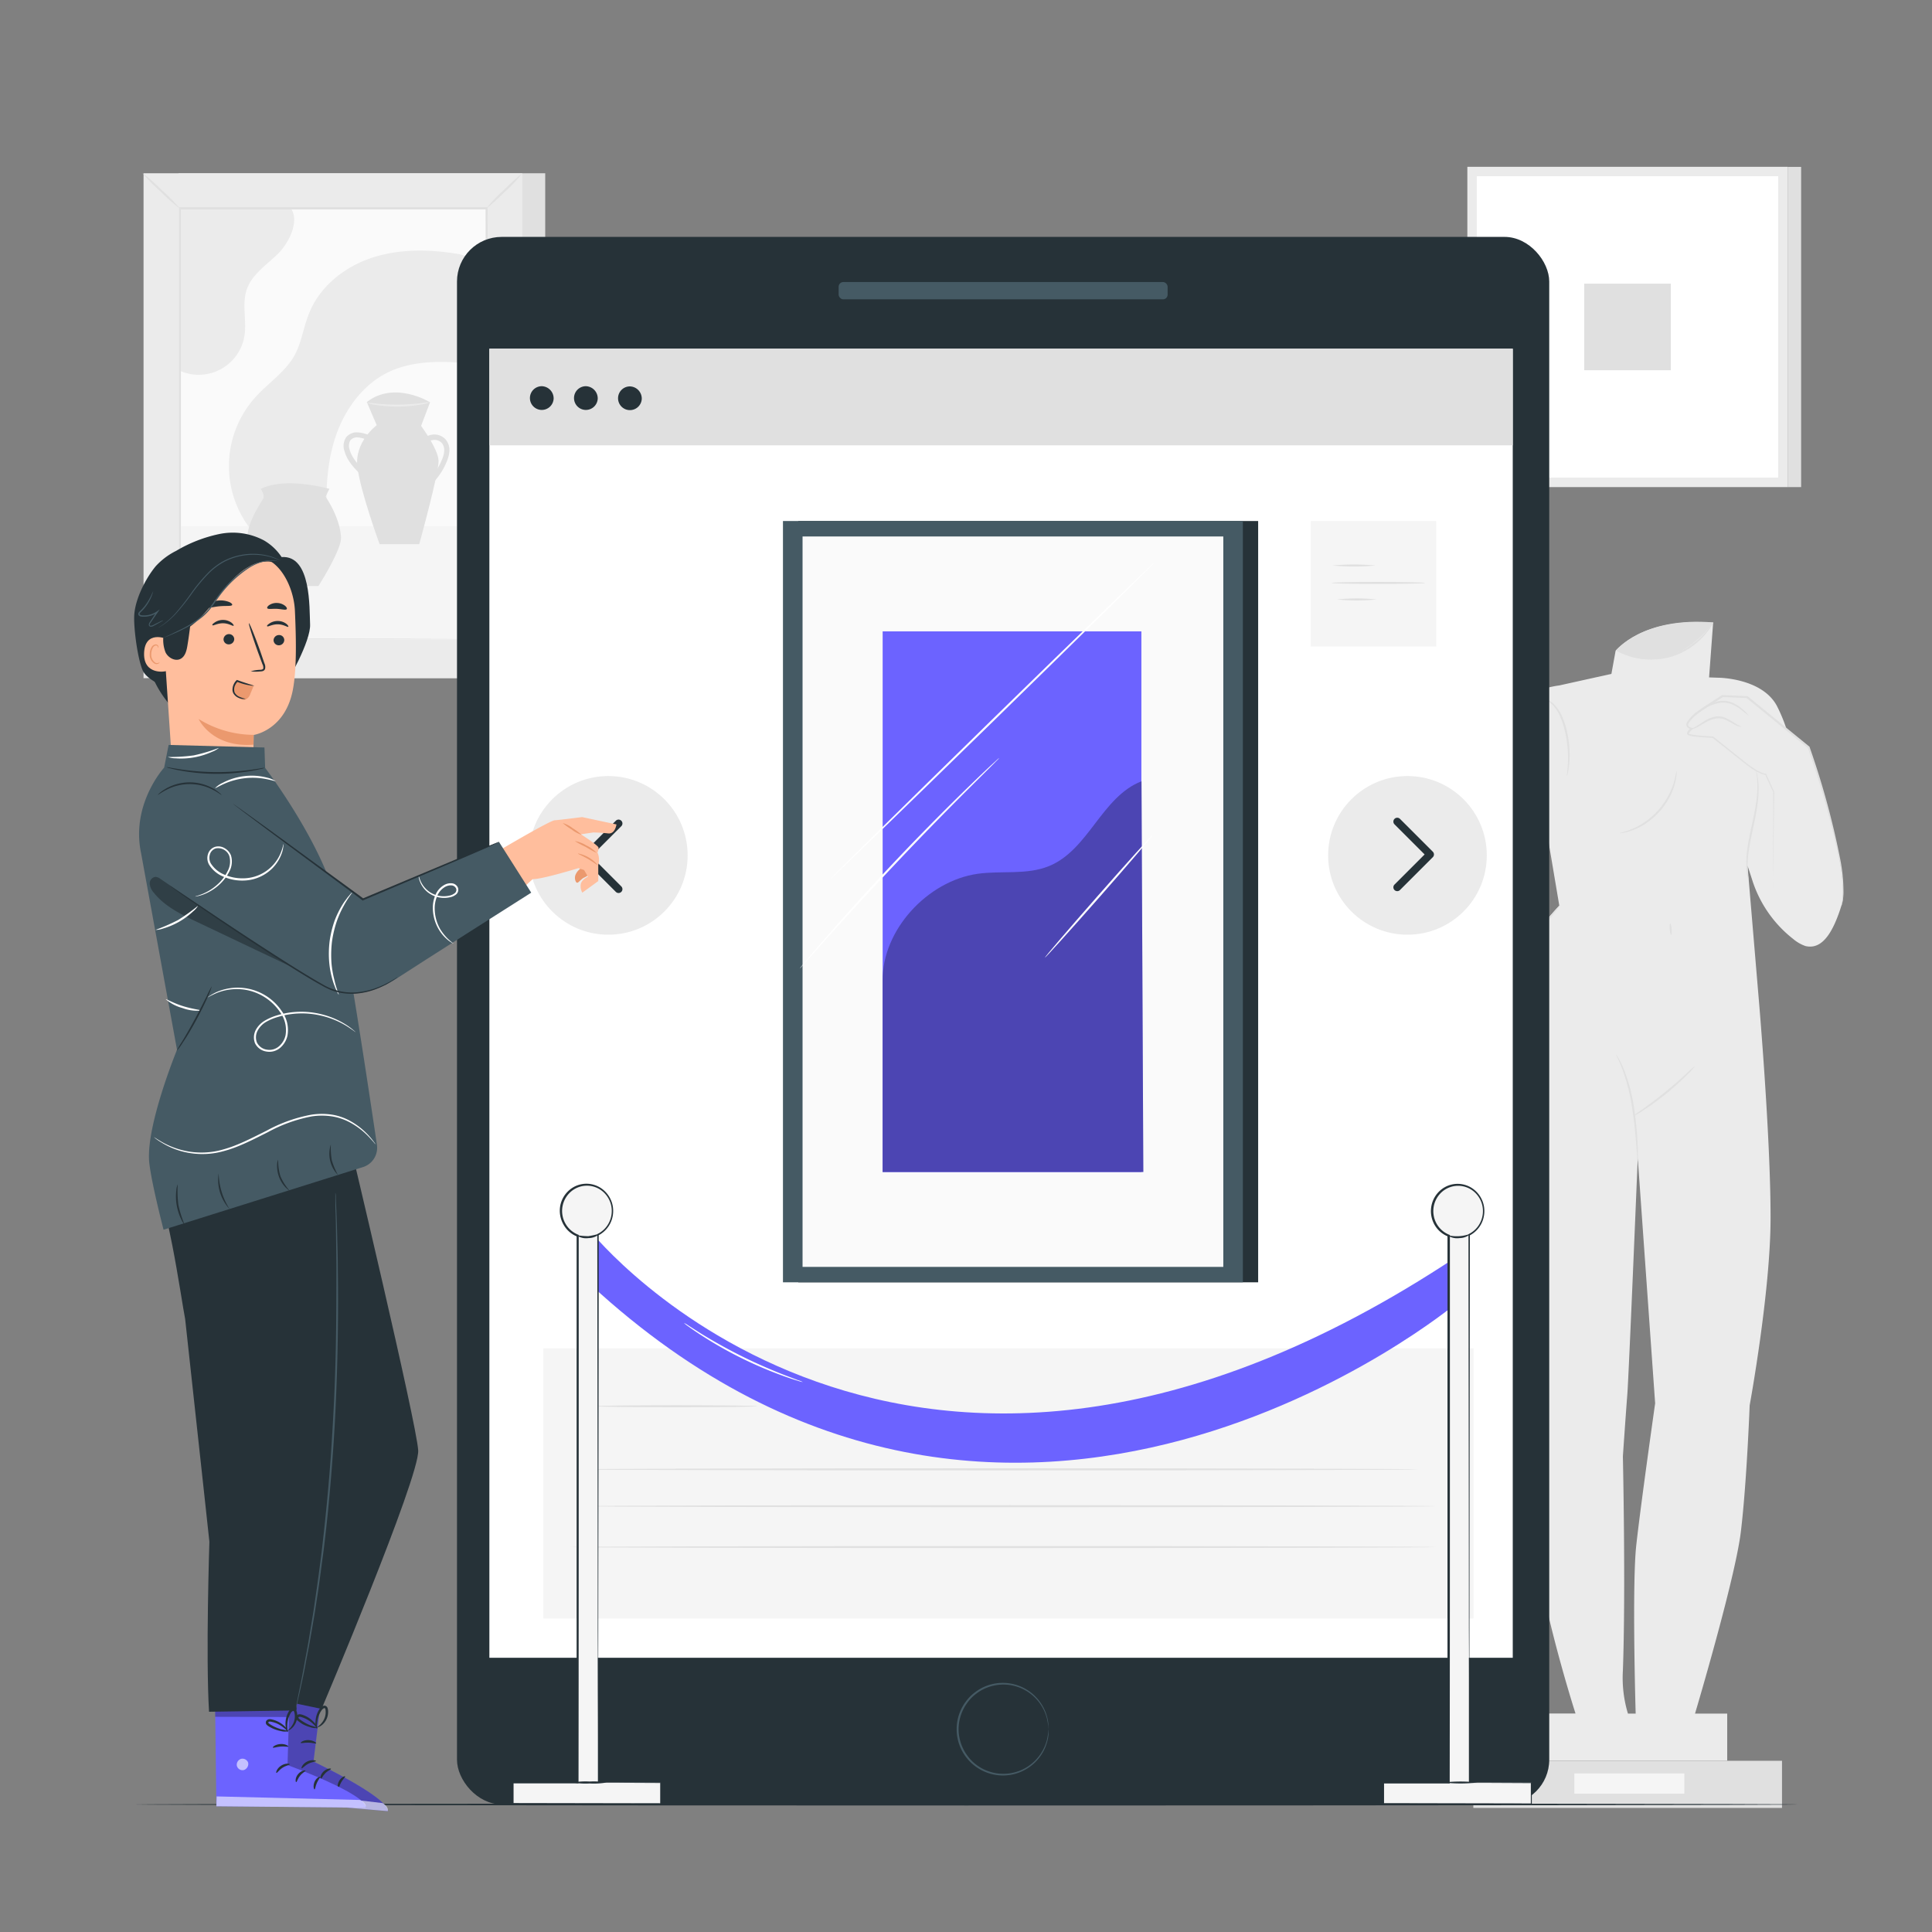 <svg xmlns="http://www.w3.org/2000/svg" viewBox="0 0 500 500"><rect x="0" y="0" width="500" height="500" fill="#808080" stroke="none"/><g id="freepik--background-complete--inject-66"><rect x="46.19" y="44.84" width="94.91" height="130.66" style="fill:#e0e0e0"></rect><rect x="37.15" y="44.84" width="98.02" height="130.66" style="fill:#ebebeb"></rect><rect x="46.5" y="53.98" width="79.34" height="111.44" style="fill:#fafafa"></rect><path d="M46.5,165.42h79.34V136.19H46.5Z" style="fill:#f5f5f5"></path><path d="M94.93,104.05l2.57,6s-5.86,4.28-5,10.87,5.74,19.91,5.74,19.91h10.26s5.13-18.57,5-21.62-4.52-9-4.52-9l2.32-6.1S102.14,98.43,94.93,104.05Z" style="fill:#e0e0e0"></path><path d="M94.4,123.71c-2-1.79-4.45-4-5.26-7a4,4,0,0,1,.45-3.55,3.57,3.57,0,0,1,3-1.26,9,9,0,0,1,2.86.7L95,113.82a8.05,8.05,0,0,0-2.43-.62,2.29,2.29,0,0,0-1.89.74,2.86,2.86,0,0,0-.21,2.38c.71,2.64,3,4.72,4.86,6.39Z" style="fill:#e0e0e0"></path><path d="M112.44,124.54l-1-.89a16,16,0,0,0,2.93-4.67,6.47,6.47,0,0,0,.59-2.32,2.89,2.89,0,0,0-.61-2,2.59,2.59,0,0,0-2.19-.8,3.84,3.84,0,0,0-2.27,1.16l-1-1a5.23,5.23,0,0,1,3.09-1.55,3.92,3.92,0,0,1,3.33,1.25,4.22,4.22,0,0,1,1,2.94,8.21,8.21,0,0,1-.69,2.78A17.39,17.39,0,0,1,112.44,124.54Z" style="fill:#e0e0e0"></path><path d="M111.3,104.1a9.33,9.33,0,0,1-2.36.59,35.07,35.07,0,0,1-5.84.53,36.93,36.93,0,0,1-5.85-.43,8.7,8.7,0,0,1-2.36-.56,16.82,16.82,0,0,1,2.41.21,53.55,53.55,0,0,0,5.8.28,55.55,55.55,0,0,0,5.79-.37A15.81,15.81,0,0,1,111.3,104.1Z" style="fill:#ebebeb"></path><path d="M125.84,69.05c-1-1.35-5.72-3.07-7.38-3.34-7.38-1.22-15.1-1.34-22.2,1S82.72,74.15,80,81.09C78.51,84.68,78.07,88.64,76.2,92c-2.38,4.29-6.72,7.06-10,10.68a26.6,26.6,0,0,0-1.39,34.21l19.92.25c-.49-7.84-.47-15.85,1.86-23.34S93.84,99.34,101,96.09c7.51-3.4,17-2.58,25.19-1.41Z" style="fill:#ebebeb"></path><path d="M75.34,54c2.21,3.4-.63,9-3.52,11.8S65.24,71,63.89,74.85s0,8.08-.63,12.09a12,12,0,0,1-16.76,9V54Z" style="fill:#ebebeb"></path><path d="M67.48,126.52s1.08,1.52.65,2.49-5.63,7.9-3.68,12.66a54.46,54.46,0,0,0,5.84,10H82.41s6-9.41,5.84-12.55c-.21-5.2-4-10.6-4-10.6l1-2S74,123.28,67.48,126.52Z" style="fill:#e0e0e0"></path><path d="M125.84,165.42s0-.19,0-.54,0-.89,0-1.57c0-1.4,0-3.44,0-6.09,0-5.32,0-13.08-.06-22.89,0-19.62-.07-47.45-.11-80.35l.22.22-79.33,0h0l.25-.25c0,41.74,0,80.34,0,111.44l-.2-.2,57.68.1,16,.05,4.21,0c1,0,1.45,0,1.45,0l-1.41,0-4.17,0-16,.06-57.81.1h-.2v-.2c0-31.1,0-69.7,0-111.44v-.25h.26l79.33,0h.23V54c0,33-.08,60.84-.11,80.49,0,9.8,0,17.54-.06,22.85,0,2.63,0,4.66,0,6,0,.67,0,1.19,0,1.54S125.84,165.42,125.84,165.42Z" style="fill:#e0e0e0"></path><path d="M135.16,44.84a33.45,33.45,0,0,1-4.48,4.75A58.23,58.23,0,0,1,125.84,54a34.66,34.66,0,0,1,4.49-4.75A61.16,61.16,0,0,1,135.16,44.84Z" style="fill:#e0e0e0"></path><path d="M36.89,44.81a45.78,45.78,0,0,1,5,4.41A44.42,44.42,0,0,1,46.58,54a45.88,45.88,0,0,1-5-4.42A43.05,43.05,0,0,1,36.89,44.81Z" style="fill:#e0e0e0"></path><path d="M37.15,175.5a44.27,44.27,0,0,1,4.45-4.94,43.78,43.78,0,0,1,4.81-4.6A44.46,44.46,0,0,1,42,170.9,43.78,43.78,0,0,1,37.15,175.5Z" style="fill:#e0e0e0"></path><path d="M134.85,175.67c-.13.08-1.75-2.57-4.26-5.42s-4.91-4.82-4.81-4.94a7,7,0,0,1,1.67,1.17,32.22,32.22,0,0,1,6.46,7.38A6.88,6.88,0,0,1,134.85,175.67Z" style="fill:#e0e0e0"></path><rect x="379.75" y="43.17" width="82.89" height="82.89" style="fill:#ebebeb"></rect><rect x="382.19" y="45.6" width="78.01" height="78.01" style="fill:#fff"></rect><rect x="410" y="73.41" width="22.4" height="22.4" style="fill:#e0e0e0"></rect><rect x="462.64" y="43.19" width="3.49" height="82.87" style="fill:#e0e0e0"></rect><path d="M383.13,272.84c-2.29,18.35,3.58,46.32,8.93,62.58s4.21,34.23,4.21,53.35,11.47,54.68,11.47,54.68v0H393.19v12.21H447V443.48h-8.33c2.23-7.53,10.54-36.15,11.86-47.06,1.53-12.62,2.28-32.71,2.28-32.71s5.45-29.65,5.41-48.69c0-21.35-3.1-57-3.1-57l-2.86-34,1.21,3.71A31.36,31.36,0,0,0,464.07,243a9.93,9.93,0,0,0,3.2,1.84c3.4.78,6.53-1.57,9.28-10.45s-8.49-41-8.49-41l-5.69-4.63a40.8,40.8,0,0,0-2.52-6.09c-3.85-7.18-15-7.27-15-7.27h0l-2.54-.09,1.05-14.18c-11.56-.74-19.87,1.79-25.24,7.27l-1.09,6-13.54,3s-9.66,1-13.55,7.58-20.5,45.38-20.66,50.46,17.1,25.57,17.1,25.57l.15-.24A47.16,47.16,0,0,0,383.13,272.84ZM420,432.36c.76-20.65,0-55.44,0-55.44s.76-11.09,1.15-16.06,2.7-61.17,2.7-61.17l4.5,63.49s-3.75,26.33-4.9,36.86c-1,9.35-.32,37.32-.14,43.44h-2A31.92,31.92,0,0,1,420,432.36ZM389.37,231l10.4-19,3.77,22.35A92.19,92.19,0,0,0,393,248.13Z" style="fill:#ebebeb"></path><path d="M420,432.36c.76-20.65,0-55.44,0-55.44s.76-11.09,1.15-16.06,2.7-61.17,2.7-61.17l4.5,63.49s-3.75,26.33-4.9,36.86c-1,9.35-.32,37.32-.14,43.44h-2A31.92,31.92,0,0,1,420,432.36ZM389.37,231l10.4-19,3.77,22.35A92.19,92.19,0,0,0,393,248.13Z" style="fill:none"></path><path d="M432.26,239c-.13,0-.2.67-.14,1.48s.23,1.46.36,1.44.2-.67.14-1.48S432.4,239,432.26,239Z" style="fill:#e0e0e0"></path><path d="M423.83,300.52a5,5,0,0,0,.06-1.13c0-.72,0-1.77-.07-3.06a84.9,84.9,0,0,0-1-10.05,43.18,43.18,0,0,0-2.65-9.76,23.4,23.4,0,0,0-1.36-2.75,4.67,4.67,0,0,0-.63-.93c-.08,0,.75,1.41,1.66,3.81a49.76,49.76,0,0,1,2.49,9.71c.65,3.87.93,7.42,1.14,10,.09,1.21.16,2.22.22,3A5.53,5.53,0,0,0,423.83,300.52Z" style="fill:#e0e0e0"></path><path d="M438.68,275.88a23.57,23.57,0,0,0-2.28,2c-1.38,1.27-3.31,3-5.53,4.79s-4.3,3.34-5.82,4.43a24.79,24.79,0,0,0-2.45,1.81,15.4,15.4,0,0,0,2.64-1.52,70.52,70.52,0,0,0,11.41-9.25A15.74,15.74,0,0,0,438.68,275.88Z" style="fill:#e0e0e0"></path><path d="M403.82,234.17a1.82,1.82,0,0,0-.35.34l-1,1.06c-.81.92-2,2.27-3.37,4s-3,3.77-4.69,6.15a71.85,71.85,0,0,0-5,8.07A56.2,56.2,0,0,0,383.75,270a51.64,51.64,0,0,0-.64,5.18c0,.57-.06,1-.08,1.42a2,2,0,0,0,0,.49,1.87,1.87,0,0,0,.1-.49c.05-.38.11-.84.18-1.4.1-1.23.4-3,.78-5.14a59.87,59.87,0,0,1,5.82-16,73.78,73.78,0,0,1,4.93-8c1.64-2.39,3.23-4.47,4.59-6.2l3.24-4.08.88-1.11C403.74,234.32,403.84,234.18,403.82,234.17Z" style="fill:#e0e0e0"></path><rect x="381.3" y="455.69" width="79.88" height="12.2" style="fill:#e0e0e0"></rect><path d="M405.52,200.82a2.55,2.55,0,0,0,.25-.87,22.45,22.45,0,0,0,.35-2.42,26.7,26.7,0,0,0-.54-8.05,20.77,20.77,0,0,0-1.38-4.25,10.07,10.07,0,0,0-2.07-3,5.61,5.61,0,0,0-2.09-1.33,3,3,0,0,0-.65-.16c-.15,0-.23,0-.23,0a7.45,7.45,0,0,1,2.72,1.75,10.28,10.28,0,0,1,1.9,3,22.84,22.84,0,0,1,1.31,4.16,30.35,30.35,0,0,1,.68,7.93C405.67,199.55,405.44,200.81,405.52,200.82Z" style="fill:#e0e0e0"></path><path d="M458.84,230a3,3,0,0,0,0-.44c0-.32,0-.76,0-1.31,0-1.18.06-2.86.1-5,.05-4.37.13-10.63.23-18.31v0l0,0-2.07-4.58,0-.1-.14,0a5.74,5.74,0,0,1-1.73-.62,16.36,16.36,0,0,1-1.68-1c-1.1-.74-2.16-1.64-3.27-2.51l-6.88-5.49-.07-.05h-.07c-1.31-.06-2.67-.15-4-.29a12.59,12.59,0,0,1-2-.33c-.19-.09-.14,0-.16-.11a.71.71,0,0,1,.16-.35,3.86,3.86,0,0,1,.69-.71l.38-.31-.47-.12a1.67,1.67,0,0,1-.84-.45c-.19-.21-.16-.47,0-.76a9.25,9.25,0,0,1,1.49-1.74l.07-.09c.05,0,.2-.18.33-.28l.42-.32.89-.63,1.84-1.23,3.82-2.47-.14,0h.13l6.25.26-.15-.05,15.94,13-.07-.11A219.88,219.88,0,0,1,476,222.66a48,48,0,0,1,.92,8.62,18.79,18.79,0,0,1-.2,2.29l-.12.58c0,.13,0,.2,0,.2l.06-.19.16-.58a14.65,14.65,0,0,0,.27-2.3,43.59,43.59,0,0,0-.79-8.66,209.37,209.37,0,0,0-8-29.35l0-.06-.05,0-15.92-13-.06-.05h-.08l-6.25-.27h-.21l-.07,0-3.82,2.47-1.85,1.24-.9.64a4.61,4.61,0,0,0-.9.78l.07-.08a9.47,9.47,0,0,0-1.59,1.85,1.39,1.39,0,0,0-.26.66,1,1,0,0,0,.24.7,2.14,2.14,0,0,0,1.11.6l-.1-.43a4.73,4.73,0,0,0-.79.82,1.18,1.18,0,0,0-.25.61.49.49,0,0,0,.15.41.78.78,0,0,0,.33.18,11.82,11.82,0,0,0,2.13.35c1.38.14,2.74.22,4.06.28l-.14-.05,6.91,5.47c1.11.87,2.17,1.76,3.3,2.52a16.09,16.09,0,0,0,1.73,1,5.75,5.75,0,0,0,1.92.66l-.19-.12c.74,1.6,1.44,3.14,2.1,4.57V205c0,7.68-.05,13.94-.07,18.31,0,2.15,0,3.83,0,5,0,.55,0,1,0,1.31A3.72,3.72,0,0,0,458.84,230Z" style="fill:#e0e0e0"></path><path d="M450.72,188.11c0-.07-.73-.33-1.81-1a20.56,20.56,0,0,0-2-1.17,4.79,4.79,0,0,0-2.83-.51,7.56,7.56,0,0,0-2.68,1c-.75.43-1.38.88-1.92,1.22-1.08.71-1.82,1-1.79,1.07a4.8,4.8,0,0,0,2-.77c1.14-.59,2.6-1.74,4.49-2a4.44,4.44,0,0,1,2.57.43c.76.34,1.41.75,2,1.06A4.31,4.31,0,0,0,450.72,188.11Z" style="fill:#e0e0e0"></path><path d="M452.57,185.2a9.13,9.13,0,0,0-1.8-1.83,9.68,9.68,0,0,0-2.37-1.5,6.41,6.41,0,0,0-3.44-.45,11.17,11.17,0,0,0-5.54,2.74,10,10,0,0,0-1.83,1.79,16.79,16.79,0,0,0,2.05-1.51,11.94,11.94,0,0,1,5.39-2.53,6.27,6.27,0,0,1,3.2.38,11,11,0,0,1,2.33,1.36A21.43,21.43,0,0,0,452.57,185.2Z" style="fill:#e0e0e0"></path><path d="M454.53,199.54c-.11,0,.3,1.59.28,4.17a31.86,31.86,0,0,1-.4,4.51c-.27,1.68-.65,3.53-1.08,5.46s-.8,3.8-1.06,5.5a29,29,0,0,0-.33,4.57,13.38,13.38,0,0,0,.1,1.76,8.19,8.19,0,0,0,.19,1.31,4.49,4.49,0,0,0,.28,1.1c.11,0-.27-1.59-.22-4.17a30.76,30.76,0,0,1,.44-4.5c.28-1.69.67-3.53,1.09-5.47s.79-3.8,1-5.5a26.49,26.49,0,0,0,.3-4.57A15.07,15.07,0,0,0,455,202a9,9,0,0,0-.21-1.31A5.5,5.5,0,0,0,454.53,199.54Z" style="fill:#e0e0e0"></path><path d="M389,231.78s-.22-.55-.87-1.22a8.53,8.53,0,0,0-3.06-1.93,8.32,8.32,0,0,0-3.6-.48,3.24,3.24,0,0,0-1.45.37,13.53,13.53,0,0,1,4.87.58A13.26,13.26,0,0,1,389,231.78Z" style="fill:#e0e0e0"></path><path d="M433.89,199.54c-.1,0-.19,1.31-.82,3.31a18.67,18.67,0,0,1-1.47,3.37,19.24,19.24,0,0,1-6,6.57,19.11,19.11,0,0,1-3.23,1.75c-1.95.8-3.25,1-3.23,1.1a3.35,3.35,0,0,0,.92-.1,6.38,6.38,0,0,0,1.06-.24,11.08,11.08,0,0,0,1.37-.43,17,17,0,0,0,3.36-1.69,20.2,20.2,0,0,0,3.52-3,19.67,19.67,0,0,0,2.66-3.76,16.74,16.74,0,0,0,1.4-3.48,10.59,10.59,0,0,0,.32-1.41,7.45,7.45,0,0,0,.15-1.08A3.91,3.91,0,0,0,433.89,199.54Z" style="fill:#e0e0e0"></path><rect x="407.44" y="458.97" width="28.46" height="5.22" style="fill:#f5f5f5"></rect><path d="M443.41,161.09s-10.37,15.26-25.24,7.27C418.17,168.36,425.13,159.54,443.41,161.09Z" style="fill:#e0e0e0"></path><path d="M418.54,168a41.46,41.46,0,0,0,3.9,1.48,17.94,17.94,0,0,0,9.88,0,19.38,19.38,0,0,0,8.43-5.2c1.78-1.87,2.57-3.29,2.66-3.23a4.36,4.36,0,0,1-.52,1,17.87,17.87,0,0,1-1.86,2.48,18.64,18.64,0,0,1-8.56,5.45,17.46,17.46,0,0,1-10.13-.15,15.1,15.1,0,0,1-2.85-1.23A3.58,3.58,0,0,1,418.54,168Z" style="fill:#e0e0e0"></path></g><g id="freepik--Device--inject-66"><rect x="118.27" y="61.31" width="282.67" height="405.66" rx="11.55" style="fill:#263238"></rect><rect x="126.65" y="90.25" width="264.85" height="338.78" style="fill:#fff"></rect><path d="M271.38,447.51a22.15,22.15,0,0,0-.46-2.85,11.79,11.79,0,0,0-4.29-6.37,11.58,11.58,0,0,0-10.95-1.62,10.92,10.92,0,0,0-2.92,1.58,10.47,10.47,0,0,0-2.43,2.45,11.47,11.47,0,0,0,0,13.62,10.71,10.71,0,0,0,2.43,2.46,10.88,10.88,0,0,0,2.92,1.57,11.57,11.57,0,0,0,10.95-1.62,11.79,11.79,0,0,0,4.29-6.37,21.86,21.86,0,0,0,.46-2.85,3.91,3.91,0,0,1,0,.75,5.34,5.34,0,0,1-.06.92,8.48,8.48,0,0,1-.22,1.23,11.76,11.76,0,0,1-4.27,6.6,11.87,11.87,0,0,1-11.32,1.77,12,12,0,0,1-5.59-4.17,11.94,11.94,0,0,1,0-14.2,11.22,11.22,0,0,1,2.55-2.55,11.6,11.6,0,0,1,3-1.62,11.87,11.87,0,0,1,15.59,8.37,8.6,8.6,0,0,1,.22,1.24,5.17,5.17,0,0,1,.06.91A3.91,3.91,0,0,1,271.38,447.51Z" style="fill:#455a64"></path><rect x="217.04" y="72.99" width="85.14" height="4.48" rx="1.22" style="fill:#455a64"></rect><rect x="126.65" y="90.25" width="264.85" height="25" style="fill:#e0e0e0"></rect><path d="M143.28,103.19a3.07,3.07,0,1,1-3.07-3.24A3.16,3.16,0,0,1,143.28,103.19Z" style="fill:#263238"></path><path d="M154.69,103.19a3.07,3.07,0,1,1-3.07-3.24A3.16,3.16,0,0,1,154.69,103.19Z" style="fill:#263238"></path><path d="M166.09,103.19A3.07,3.07,0,1,1,163,100,3.16,3.16,0,0,1,166.09,103.19Z" style="fill:#263238"></path><rect x="140.63" y="348.95" width="240.73" height="69.91" style="fill:#f5f5f5"></rect><path d="M196,363.93c0,.14-9.35.26-20.88.26s-20.89-.12-20.89-.26,9.35-.26,20.89-.26S196,363.79,196,363.93Z" style="fill:#e0e0e0"></path><path d="M367.15,380.27c0,.15-48.88.26-109.17.26s-109.18-.11-109.18-.26S197.67,380,258,380,367.15,380.13,367.15,380.27Z" style="fill:#e0e0e0"></path><path d="M371.69,389.8c0,.15-49.39.27-110.3.27s-110.32-.12-110.32-.27,49.38-.26,110.32-.26S371.69,389.66,371.69,389.8Z" style="fill:#e0e0e0"></path><path d="M371.51,400.38c0,.14-50.1.26-111.89.26s-111.91-.12-111.91-.26,50.09-.26,111.91-.26S371.51,400.24,371.51,400.38Z" style="fill:#e0e0e0"></path><circle cx="157.43" cy="221.37" r="20.53" style="fill:#ebebeb"></circle><path d="M160.08,231.11a1,1,0,0,1-.7-.29l-8.5-8.5a1,1,0,0,1-.3-.71,1,1,0,0,1,.3-.71l8.5-8.5a1,1,0,0,1,1.41,0,1,1,0,0,1,0,1.42L153,221.61l7.79,7.79a1,1,0,0,1-.71,1.71Z" style="fill:#263238"></path><circle cx="364.25" cy="221.37" r="20.53" style="fill:#ebebeb"></circle><path d="M361.6,230.63a1,1,0,0,1-.7-.29,1,1,0,0,1,0-1.42l7.79-7.79-7.79-7.79a1,1,0,0,1,1.41-1.42l8.5,8.5a1,1,0,0,1,0,1.42l-8.5,8.5A1,1,0,0,1,361.6,230.63Z" style="fill:#263238"></path><rect x="206.59" y="134.84" width="119.02" height="197.02" style="fill:#263238"></rect><rect x="202.63" y="134.84" width="119.02" height="197.02" style="fill:#455a64"></rect><rect x="207.7" y="138.84" width="108.89" height="189.03" style="fill:#fafafa"></rect><rect x="228.43" y="163.4" width="66.96" height="139.9" style="fill:#6C63FF"></rect><path d="M228.43,253.79C228.28,240.73,240,228,253,226.14c6.17-.87,12.72.36,18.49-2,10.29-4.22,13.57-17.89,23.93-21.95l.47,101.12H228.43Z" style="fill:#6C63FF"></path><g style="opacity:0.3"><path d="M228.43,253.79C228.28,240.73,240,228,253,226.14c6.17-.87,12.72.36,18.49-2,10.29-4.22,13.57-17.89,23.93-21.95l.47,101.12H228.43Z"></path></g><path d="M298.91,145.42c.1.11-18.65,18.58-41.87,41.26s-42.14,41-42.24,40.9,18.64-18.58,41.87-41.27S298.81,145.32,298.91,145.42Z" style="fill:#fff"></path><path d="M207,250.63a5.57,5.57,0,0,1,.46-.61l1.39-1.69c1.22-1.46,3-3.55,5.23-6.11,4.46-5.12,10.73-12.11,17.86-19.64s13.77-14.16,18.64-18.89c2.44-2.37,4.43-4.27,5.82-5.56l1.61-1.48a4.77,4.77,0,0,1,.59-.49,5,5,0,0,1-.52.57l-1.54,1.55-5.7,5.67c-4.81,4.79-11.4,11.47-18.52,19s-13.43,14.46-18,19.52l-5.35,6-1.47,1.62A3.51,3.51,0,0,1,207,250.63Z" style="fill:#fff"></path><path d="M298.19,216.24c.11.1-6,7.24-13.7,16s-14,15.71-14.09,15.62,6-7.24,13.7-16S298.08,216.15,298.19,216.24Z" style="fill:#fff"></path><rect x="339.23" y="134.84" width="32.47" height="32.47" style="fill:#f5f5f5"></rect><path d="M356,146.35a60,60,0,0,1-11.16,0,60,60,0,0,1,11.16,0Z" style="fill:#e0e0e0"></path><path d="M368.8,150.86c0,.15-5.42.26-12.1.26s-12.11-.11-12.11-.26,5.42-.26,12.11-.26S368.8,150.72,368.8,150.86Z" style="fill:#e0e0e0"></path><path d="M356.22,155.14a50.25,50.25,0,0,1-10.21,0,48.4,48.4,0,0,1,10.21,0Z" style="fill:#e0e0e0"></path><path d="M152.86,318.69S234,420.21,377.05,325.2v12s-114.88,96.12-224.19-4.72Z" style="fill:#6C63FF"></path><path d="M154.74,461.32V319.54a6.66,6.66,0,1,0-5.3.24V461.32H132.63v5.47h38.29v-5.47Z" style="fill:#f5f5f5"></path><path d="M154.74,461.32l1.07,0,3.11,0,12-.06h.1v.1c0,1.68,0,3.51,0,5.47v.11h-.11l-38.29.07h-.18v-5.84h17l-.21.2c0-33,0-74.28,0-119,0-7.64,0-15.18,0-22.57l.16.23a7,7,0,0,1-3.62-3.23A7.19,7.19,0,0,1,145,312a7.1,7.1,0,0,1,2.44-4.09,6.8,6.8,0,0,1,8.8.11,7.11,7.11,0,0,1,2.32,4,7.25,7.25,0,0,1-.59,4.52,7.09,7.09,0,0,1-3.16,3.2l.13-.22c0,41.12-.09,76.53-.11,101.68,0,12.58-.06,22.59-.07,29.47,0,3.43,0,6.08,0,7.88,0,.9,0,1.58,0,2.05s0,.7,0,.7,0-.22,0-.67,0-1.14,0-2c0-1.79,0-4.42,0-7.83,0-6.87,0-16.86-.07-29.42,0-25.19-.07-60.65-.11-101.84v-.15l.13-.07a6.53,6.53,0,0,0,2.94-3,6.7,6.7,0,0,0,.55-4.21,6.62,6.62,0,0,0-2.16-3.71,6.34,6.34,0,0,0-8.17-.1,6.62,6.62,0,0,0-1.61,8.23,6.55,6.55,0,0,0,3.35,3l.16.06v22.74c0,44.69,0,86-.05,119v.2h-17l.19-.19c0,1.92,0,3.8,0,5.47l-.18-.18,38.29.07-.12.11c0-2,0-3.79,0-5.47l.1.1-12.06-.06-3.09,0Z" style="fill:#263238"></path><path d="M155.28,319.22a4.3,4.3,0,0,1-3,1.2,4.37,4.37,0,0,1-3.17-.79,19.29,19.29,0,0,0,3.13.29A19.25,19.25,0,0,0,155.28,319.22Z" style="fill:#263238"></path><path d="M157,461.31a19.44,19.44,0,0,1-4.4.25,19.44,19.44,0,0,1-4.4-.25,19.44,19.44,0,0,1,4.4-.25A19.44,19.44,0,0,1,157,461.31Z" style="fill:#263238"></path><path d="M380.15,461.32V319.54a6.66,6.66,0,1,0-5.3.24V461.32H358v5.47h38.29v-5.47Z" style="fill:#f5f5f5"></path><path d="M380.15,461.32l1.07,0,3.11,0,12-.06h.1v.1c0,1.68,0,3.51,0,5.47v.11h-.11L358,467h-.18v-5.84h17l-.21.2c0-33,0-74.28,0-119V319.78l.16.23a7,7,0,0,1-3.62-3.23,7.19,7.19,0,0,1-.69-4.75,7.1,7.1,0,0,1,2.44-4.09,6.8,6.8,0,0,1,8.8.11,7.11,7.11,0,0,1,2.32,4,7.25,7.25,0,0,1-.59,4.52,7.09,7.09,0,0,1-3.16,3.2l.13-.22c-.05,41.12-.09,76.53-.11,101.68,0,12.58-.06,22.59-.07,29.47,0,3.43,0,6.08,0,7.88,0,.9,0,1.58,0,2.05s0,.7,0,.7,0-.22,0-.67,0-1.14,0-2c0-1.79,0-4.42,0-7.83,0-6.87,0-16.86-.07-29.42,0-25.19-.07-60.65-.11-101.84v-.15l.13-.07a6.53,6.53,0,0,0,2.94-3,6.7,6.7,0,0,0,.55-4.21,6.62,6.62,0,0,0-2.16-3.71,6.34,6.34,0,0,0-8.17-.1,6.65,6.65,0,0,0-1.61,8.23,6.55,6.55,0,0,0,3.35,3l.16.06v22.74c0,44.69,0,86-.05,119v.2H358l.19-.19c0,1.92,0,3.8,0,5.47l-.18-.18,38.29.07-.12.11c0-2,0-3.79,0-5.47l.1.1-12.05-.06-3.1,0Z" style="fill:#263238"></path><path d="M380.69,319.22a4.3,4.3,0,0,1-3,1.2,4.37,4.37,0,0,1-3.17-.79,10,10,0,0,0,6.2-.41Z" style="fill:#263238"></path><path d="M382.39,461.31a38.84,38.84,0,0,1-8.8,0,38.84,38.84,0,0,1,8.8,0Z" style="fill:#263238"></path><path d="M207.78,357.68a7.26,7.26,0,0,1-1.31-.34c-.84-.24-2.05-.64-3.52-1.16a104.29,104.29,0,0,1-21.84-10.86c-1.31-.86-2.35-1.58-3.05-2.1a7,7,0,0,1-1.06-.85,7.07,7.07,0,0,1,1.17.68l3.13,2c2.65,1.64,6.38,3.8,10.64,5.92s8.23,3.78,11.13,4.91l3.46,1.31A6.77,6.77,0,0,1,207.78,357.68Z" style="fill:#fff"></path></g><g id="freepik--Floor--inject-66"><path d="M465.35,467c0,.14-96.43.26-215.34.26S34.65,467.11,34.65,467s96.4-.26,215.36-.26S465.35,466.83,465.35,467Z" style="fill:#263238"></path></g><g id="freepik--Character--inject-66"><path d="M83.56,436.09,81.13,455.9s19.31,9.12,19.22,12.82l-38.57-3.33,2.52-31Z" style="fill:#6C63FF"></path><g style="opacity:0.3"><path d="M83.56,436.09,81.13,455.9s19.31,9.12,19.22,12.82l-38.57-3.33,2.52-31Z"></path></g><g style="opacity:0.6"><path d="M69.35,453.19a1.58,1.58,0,0,0-1.25,1.7,1.52,1.52,0,0,0,1.68,1.25,1.67,1.67,0,0,0,1.31-1.81,1.58,1.58,0,0,0-1.89-1.1" style="fill:#fff"></path></g><g style="opacity:0.6"><path d="M61.78,465.39l.37-3.12L99,466.64s1.65.89,1.35,2.08Z" style="fill:#fff"></path></g><path d="M81.77,455.75c0,.19-1,.19-2,.72s-1.54,1.27-1.71,1.18.21-1.15,1.41-1.76S81.83,455.58,81.77,455.75Z" style="fill:#263238"></path><path d="M85.67,457.78c0,.18-.81.43-1.52,1.17s-1,1.57-1.16,1.55-.21-1.1.69-2S85.68,457.6,85.67,457.78Z" style="fill:#263238"></path><path d="M87.55,462.82c-.17,0-.35-.94.22-1.93s1.49-1.32,1.55-1.16-.52.67-1,1.49S87.74,462.82,87.55,462.82Z" style="fill:#263238"></path><path d="M81.82,451.18c-.09.16-.93-.17-2-.19s-1.93.24-2,.07.78-.77,2-.73S81.93,451,81.82,451.18Z" style="fill:#263238"></path><path d="M82.24,447.17a3.64,3.64,0,0,1-1.93-.17,9.16,9.16,0,0,1-2-.8,7.88,7.88,0,0,1-1-.69,2.24,2.24,0,0,1-.55-.5.82.82,0,0,1,0-1,1,1,0,0,1,.86-.36,2.74,2.74,0,0,1,.72.16,7.81,7.81,0,0,1,1.17.52,7,7,0,0,1,1.68,1.32,3.36,3.36,0,0,1,1,1.67c-.1.06-.48-.57-1.33-1.33a7.69,7.69,0,0,0-1.64-1.12,6.58,6.58,0,0,0-1.08-.44c-.4-.15-.75-.18-.87,0s0,.1,0,.22a1.83,1.83,0,0,0,.4.37,8,8,0,0,0,1,.67,9.84,9.84,0,0,0,1.8.88A15,15,0,0,1,82.24,447.17Z" style="fill:#263238"></path><path d="M82,447.42a3.09,3.09,0,0,1-.34-1.91,6.27,6.27,0,0,1,.44-2.09,5.88,5.88,0,0,1,.6-1.13,1.58,1.58,0,0,1,1.31-.87.88.88,0,0,1,.76.61,2.6,2.6,0,0,1,.14.72,4.68,4.68,0,0,1-.11,1.31,4.42,4.42,0,0,1-1,1.92c-.84.93-1.65,1.09-1.66,1s.64-.41,1.3-1.32a4.27,4.27,0,0,0,.83-2.88c0-.42-.15-.76-.31-.73s-.54.26-.73.57a6,6,0,0,0-.57,1,6.75,6.75,0,0,0-.54,1.89C81.94,446.68,82.08,447.4,82,447.42Z" style="fill:#263238"></path><path d="M75,436.85l-.59,19.95s20.08,7.29,20.33,11L56,467.46l-.38-30.53Z" style="fill:#6C63FF"></path><g style="opacity:0.6"><path d="M62.38,455.2A1.58,1.58,0,0,0,61.3,457a1.52,1.52,0,0,0,1.79,1.09,1.67,1.67,0,0,0,1.13-1.93,1.57,1.57,0,0,0-2-.92" style="fill:#fff"></path></g><g style="opacity:0.6"><path d="M56,467.46l.07-2.55,37.09.92s1.73.74,1.54,2Z" style="fill:#fff"></path></g><path d="M75,456.6c0,.19-.95.28-1.88.89s-1.41,1.41-1.59,1.34.1-1.17,1.24-1.89S75,456.42,75,456.6Z" style="fill:#263238"></path><path d="M79.06,458.25c0,.18-.77.51-1.41,1.31s-.81,1.65-1,1.65-.32-1.08.49-2.06S79.06,458.07,79.06,458.25Z" style="fill:#263238"></path><path d="M81.4,463.09c-.17.05-.44-.9,0-1.94s1.36-1.45,1.44-1.3-.46.72-.84,1.58S81.59,463.07,81.4,463.09Z" style="fill:#263238"></path><path d="M74.62,452c-.08.17-1-.09-2,0s-1.9.43-2,.26.7-.84,2-.91S74.71,451.89,74.62,452Z" style="fill:#263238"></path><g style="opacity:0.3"><polygon points="74.83 440.8 74.73 444.36 55.7 444.31 55.65 441.11 74.83 440.8"></polygon></g><path d="M74.66,448a3.6,3.6,0,0,1-1.94,0,8.92,8.92,0,0,1-2-.61,9.22,9.22,0,0,1-1.12-.58,2.43,2.43,0,0,1-.59-.45.83.83,0,0,1-.09-1,1.05,1.05,0,0,1,.83-.44,2.55,2.55,0,0,1,.72.1,6.14,6.14,0,0,1,1.21.41,6.82,6.82,0,0,1,1.8,1.16c.9.82,1.21,1.53,1.15,1.56s-.53-.52-1.45-1.2a7.72,7.72,0,0,0-1.73-1,7.33,7.33,0,0,0-1.12-.33c-.41-.11-.76-.11-.86.08s0,.09,0,.21a2,2,0,0,0,.43.33,9.83,9.83,0,0,0,1,.58,11,11,0,0,0,1.88.71A13.83,13.83,0,0,1,74.66,448Z" style="fill:#263238"></path><path d="M74.42,448.28c-.07,0-.45-.64-.53-1.87a6.42,6.42,0,0,1,.25-2.12,6.56,6.56,0,0,1,.49-1.18,1.59,1.59,0,0,1,1.23-1,.9.9,0,0,1,.81.54,2.73,2.73,0,0,1,.21.7,4.44,4.44,0,0,1-.81,3.32c-.75,1-1.53,1.24-1.55,1.17s.59-.46,1.16-1.43a4.3,4.3,0,0,0,.61-1.82,4.25,4.25,0,0,0-.05-1.12c-.06-.41-.22-.75-.37-.7s-.52.31-.68.64a6.91,6.91,0,0,0-.47,1.05,6.75,6.75,0,0,0-.36,1.94C74.31,447.55,74.52,448.25,74.42,448.28Z" style="fill:#263238"></path><path d="M90.23,294.48s17.62,73.95,18,80.89-25,66.89-25,66.89l-18.64-3.89s2.86-88.39,3.5-90.12S64.16,303,64.16,303Z" style="fill:#263238"></path><path d="M46.19,288.89l43.46,2L82,368.15l-5.28,74.51L54.1,443c-.88-14.42.09-44,.09-44l-1.38-12.74-4.89-44.87c-.4-1.91-1.82-11.43-3.32-19.06-.86-4.38-2.13-10.08-2.38-11.93C41.46,305,46.19,288.89,46.19,288.89Z" style="fill:#263238"></path><path d="M86.78,308.66a1.88,1.88,0,0,0,0,.35v1c0,.92,0,2.23.07,3.91s.09,3.77.12,6.18.09,5.16.09,8.2c0,6.07,0,13.29-.17,21.32s-.57,16.84-1.2,26.08-1.51,18-2.46,26c-.51,4-1,7.77-1.52,11.29-.26,1.77-.49,3.47-.76,5.11l-.78,4.7c-.47,3-1,5.69-1.43,8.06s-.83,4.41-1.18,6.08l-.77,3.83c-.08.42-.14.75-.18,1a1.72,1.72,0,0,0,0,.34,3.06,3.06,0,0,0,.09-.33c.06-.25.13-.57.23-1,.2-.9.49-2.18.85-3.82s.81-3.69,1.25-6.06,1-5.06,1.5-8.06c.26-1.49.53-3.06.81-4.7s.51-3.34.79-5.1c.56-3.53,1-7.32,1.56-11.3,1-8,1.84-16.77,2.49-26s1-18.08,1.17-26.1.17-15.27.08-21.34c0-3-.11-5.78-.16-8.19s-.12-4.49-.19-6.19-.13-3-.16-3.91c0-.42,0-.76-.06-1A1.6,1.6,0,0,0,86.78,308.66Z" style="fill:#455a64"></path><path d="M37.16,162.71a28.49,28.49,0,0,0,8.7,21.72l4.29-11.72" style="fill:#263238"></path><path d="M68.28,139.84a17.25,17.25,0,0,0-11.59-1.62,36.47,36.47,0,0,0-11.08,4.33,18,18,0,0,0-5.32,4c-2.6,3.14-5.21,8.34-5.53,12.41-.26,3.28.85,11.55,2.18,14.56,1.23,2.77,7.16,5,10.1,5.7l27.65-31A13.7,13.7,0,0,0,68.28,139.84Z" style="fill:#263238"></path><path d="M72.87,144.17l-6.47-1.28c3.39,8.51,4,27.84,5.85,36.81,2.45-3.43,8.2-13.89,8-18.1S80.59,143.6,72.87,144.17Z" style="fill:#263238"></path><path d="M76.32,158c-.31-6.49-4.47-14.51-10.94-13.94l-15,3.53a11.08,11.08,0,0,0-8.53,10.05c0,.24,0-.06,0,.13l2.6,38.74L55.21,219h0l10.33-23.15c.07-3.15.12-5.66.12-5.65s8.3-1.23,10.19-12C76.8,172.81,76.65,165.21,76.32,158Z" style="fill:#ffbe9d"></path><path d="M73.57,165.62A1.4,1.4,0,0,1,72.21,167a1.34,1.34,0,0,1-1.41-1.28,1.39,1.39,0,0,1,1.36-1.37A1.32,1.32,0,0,1,73.57,165.62Z" style="fill:#263238"></path><path d="M74.61,162.21c-.17.17-1.21-.62-2.7-.64s-2.59.71-2.75.52.1-.4.58-.74a3.79,3.79,0,0,1,2.21-.64,3.65,3.65,0,0,1,2.15.73C74.55,161.8,74.7,162.13,74.61,162.21Z" style="fill:#263238"></path><path d="M60.62,165.39a1.39,1.39,0,0,1-1.36,1.37,1.33,1.33,0,0,1-1.41-1.27,1.4,1.4,0,0,1,1.36-1.38A1.34,1.34,0,0,1,60.62,165.39Z" style="fill:#263238"></path><path d="M60.46,161.94c-.18.18-1.22-.62-2.71-.64s-2.59.71-2.75.52.1-.4.58-.74a3.79,3.79,0,0,1,2.21-.64,3.63,3.63,0,0,1,2.15.73C60.39,161.53,60.54,161.86,60.46,161.94Z" style="fill:#263238"></path><path d="M64.9,173.74a9.53,9.53,0,0,1,2.43-.4c.38,0,.74-.1.81-.36a1.94,1.94,0,0,0-.24-1.13c-.34-.93-.7-1.9-1.08-2.92-1.49-4.15-2.57-7.57-2.4-7.63s1.52,3.26,3,7.42l1,2.93a2.16,2.16,0,0,1,.17,1.5.94.94,0,0,1-.63.54,2.73,2.73,0,0,1-.65.08A10,10,0,0,1,64.9,173.74Z" style="fill:#263238"></path><path d="M51.4,186.07s3.38,7.48,14.21,6.65l0-2.54A27.18,27.18,0,0,1,51.4,186.07Z" style="fill:#eb996e"></path><path d="M60.09,156.55c-.15.4-1.64.18-3.39.36s-3.18.64-3.4.27c-.1-.18.15-.55.73-.94a6,6,0,0,1,5.17-.48C59.84,156,60.16,156.35,60.09,156.55Z" style="fill:#263238"></path><path d="M74.21,157.64c-.26.33-1.29,0-2.52-.07s-2.28.19-2.52-.17c-.1-.18.07-.51.53-.82a3.43,3.43,0,0,1,2.06-.53,3.49,3.49,0,0,1,2,.72C74.19,157.12,74.33,157.47,74.21,157.64Z" style="fill:#263238"></path><path d="M73.57,148.09a4.75,4.75,0,0,0-4.15-2.77,9.24,9.24,0,0,0-5,1.35c-6.5,3.6-10,12.52-16.41,16.25-1.58.91-3.6,0-5,1.24s-2.25,3.21-1.55,4.9a15.3,15.3,0,0,1-2.13-3.77,5.14,5.14,0,0,1,.25-4.21c.57-.94,1.56-1.65,1.84-2.71s-.1-1.93,0-2.89a6.3,6.3,0,0,1,1-2.74A28.17,28.17,0,0,1,53,142.07a18.3,18.3,0,0,1,9.53-2.27,13.94,13.94,0,0,1,8.95,3.75c1.4,1.35,2.87,2.75,2.1,4.54" style="fill:#263238"></path><path d="M43.18,165.5c-.11-.31-5.7-2.45-5.89,3.54-.18,5.81,5.71,4.78,5.72,4.61S43.18,165.5,43.18,165.5Z" style="fill:#ffbe9d"></path><path d="M41.28,171.4s-.1.06-.27.14a1,1,0,0,1-.76,0,2.5,2.5,0,0,1-1.1-2.28,3.32,3.32,0,0,1,.33-1.44,1.18,1.18,0,0,1,.78-.76.52.52,0,0,1,.59.3c.07.16,0,.28.06.29s.13-.1.09-.34a.61.61,0,0,0-.22-.37.73.73,0,0,0-.55-.16,1.42,1.42,0,0,0-1.09.87,3.45,3.45,0,0,0-.39,1.61,2.62,2.62,0,0,0,1.4,2.55,1.09,1.09,0,0,0,.93-.12C41.27,171.54,41.3,171.41,41.28,171.4Z" style="fill:#eb996e"></path><path d="M40.92,162.47l.36-.19c.22-.14.57-.32,1-.6a20.74,20.74,0,0,0,3.19-2.8A57.78,57.78,0,0,0,49.4,154a44.93,44.93,0,0,1,4.91-5.89,18.37,18.37,0,0,1,3.14-2.39,15.29,15.29,0,0,1,3.38-1.46,16.86,16.86,0,0,1,6.18-.64,16.07,16.07,0,0,1,4.11.89,10.45,10.45,0,0,1,1.07.42,1.8,1.8,0,0,0,.38.14l-.36-.19a9.94,9.94,0,0,0-1-.47,15.1,15.1,0,0,0-4.14-1,16.38,16.38,0,0,0-6.26.59,15.64,15.64,0,0,0-3.44,1.46,18.57,18.57,0,0,0-3.19,2.43,44.34,44.34,0,0,0-4.93,5.93,60.92,60.92,0,0,1-3.88,4.94,21.57,21.57,0,0,1-3.11,2.84c-.41.29-.74.49-1,.64Z" style="fill:#455a64"></path><path d="M42.36,164.14a8.86,8.86,0,0,0,.48,4.69c.7,1.43,2.54,2.42,3.93,1.66,1.14-.63,1.51-2.06,1.72-3.34.63-3.7.95-7.44,1.6-11.13Z" style="fill:#263238"></path><path d="M61.18,176.5a2.88,2.88,0,0,0-.5,2.61A2.93,2.93,0,0,0,62.53,181a1.7,1.7,0,0,0,1.09,0,2.37,2.37,0,0,0,1.18-1.48l.63-1.49a.71.71,0,0,0,.07-.53c-.08-.17-.3-.24-.49-.29l-3.71-1" style="fill:#eb996e"></path><path d="M63.54,180.88a3.33,3.33,0,0,1-1.69-.24,2.72,2.72,0,0,1-1.47-1.24,2,2,0,0,1-.2-1.16,3.2,3.2,0,0,1,.32-1.19,3.15,3.15,0,0,1,.72-1l.1-.09.12.05c2.46.92,4.38,1.4,4.36,1.5a15.16,15.16,0,0,1-4.51-1.09l.22,0a2.83,2.83,0,0,0-.61.83,2.42,2.42,0,0,0-.15,2A2.47,2.47,0,0,0,62,180.34C62.89,180.74,63.56,180.8,63.54,180.88Z" style="fill:#263238"></path><path d="M72.19,145.29s-.52-.11-1.45-.15a9.74,9.74,0,0,0-3.86.63A12.69,12.69,0,0,0,64.44,147a27.49,27.49,0,0,0-2.52,1.86A29.53,29.53,0,0,0,57,154c-.76,1-1.44,2.08-2.16,3.05a14.43,14.43,0,0,1-2.39,2.58,26.18,26.18,0,0,1-5,3.2c-1.51.76-2.76,1.28-3.63,1.65l-1,.4a1.48,1.48,0,0,1-.36.12l.33-.18,1-.46c.85-.4,2.09-1,3.57-1.74a26.36,26.36,0,0,0,4.89-3.22,14.58,14.58,0,0,0,2.32-2.54c.71-1,1.39-2,2.16-3.06a29.76,29.76,0,0,1,5-5.2,26.47,26.47,0,0,1,2.57-1.85,13,13,0,0,1,2.5-1.18,9.66,9.66,0,0,1,4-.54,6.85,6.85,0,0,1,1.07.17A1.89,1.89,0,0,1,72.19,145.29Z" style="fill:#455a64"></path><path d="M42.26,160.54a2.14,2.14,0,0,1-.52.34l-1.49.84-.5.27a1.46,1.46,0,0,1-.64.2.57.57,0,0,1-.39-.1.47.47,0,0,1-.21-.39,1.29,1.29,0,0,1,.29-.73l1.76-2.7.22.22a6.14,6.14,0,0,1-4,1.1,2.06,2.06,0,0,1-.53-.1.69.69,0,0,1-.44-.4.63.63,0,0,1,.11-.59,2.36,2.36,0,0,1,.34-.36,12.17,12.17,0,0,0,2-2.46A20.93,20.93,0,0,0,39.63,153a4.07,4.07,0,0,1-.2.78,11.07,11.07,0,0,1-.92,2,11.27,11.27,0,0,1-2,2.56c-.22.2-.44.44-.36.62s.4.28.7.29a5.84,5.84,0,0,0,2-.2,6,6,0,0,0,1.79-.84l.7-.5-.48.71L39,161.13a1.12,1.12,0,0,0-.26.56c0,.17.14.27.33.25a2.88,2.88,0,0,0,1-.41l1.54-.75A3.29,3.29,0,0,1,42.26,160.54Z" style="fill:#455a64"></path><path d="M150.62,227.47l-.89.8a.54.54,0,0,1-.34.18c-.17,0-.29-.15-.37-.3a2.16,2.16,0,0,1-.1-1.69,3.53,3.53,0,0,1,1-1.41,1,1,0,0,1,.7-.35,1.07,1.07,0,0,1,.67.38,9.23,9.23,0,0,1,.73.8.56.56,0,0,1,.19.46.6.6,0,0,1-.23.32c-.39.33-1,.48-1.34.81" style="fill:#eb996e"></path><path d="M143.54,212.29c1.29-.08,7.12-.83,7.12-.83l8.88,1.9s-.33,2.55-2.16,2.33-3.85-.25-3.85-.25l-3.19.48s4.5,2.87,4.56,3.46a2.59,2.59,0,0,1-.28,1.24,4.6,4.6,0,0,1,.21,3.23l0,4.17-4.13,3a3.36,3.36,0,0,1-.39-2.24c.26-1.18,1.85-1.9,1.85-1.9l-1-1.72-1.48-.48s-9.58,2.94-11.83,2.84l-1.92,1.77-7.05-9S142.24,212.38,143.54,212.29Z" style="fill:#ffbe9d"></path><path d="M149.59,220.91c0,.11,1.2.59,2.6,1.4s2.43,1.65,2.51,1.56a9,9,0,0,0-5.11-3Z" style="fill:#eb996e"></path><path d="M148.75,217.66a25.15,25.15,0,0,0,2.83,1.52,29.57,29.57,0,0,0,2.82,1.55,8.4,8.4,0,0,0-2.62-1.91A8.65,8.65,0,0,0,148.75,217.66Z" style="fill:#eb996e"></path><path d="M145.63,213a17.31,17.31,0,0,0,2.33,1.68,7.73,7.73,0,0,0,2.55,1.36,16.39,16.39,0,0,0-2.32-1.71A7.39,7.39,0,0,0,145.63,213Z" style="fill:#eb996e"></path><path d="M36.52,220.84l9.29,50.85s-8.22,20-7.17,29.31c.61,5.42,3.69,17.25,3.69,17.25L94.07,302a5.25,5.25,0,0,0,3.48-5.73c-2-13.45-8.11-54.42-10.66-63.62C82.56,217,68.62,198.73,68.62,198.73h0l-.18-5.28-24.8-.66-1.16,5.87S33.81,208.1,36.52,220.84Z" style="fill:#455a64"></path><path d="M55,203.91c-3.1-.94-3.55.26-8.62,2.43s-6.26,14.3-6.26,14.3L47,233.11l36.78,22.14s7.47,5.52,19.47-2.4c4.41-2.91,34.23-21.83,34.23-21.83l-8.33-13.12-35.08,15Z" style="fill:#455a64"></path><g style="opacity:0.3"><path d="M72.19,248.24,41.55,227.48a2.49,2.49,0,0,0-1.27-.55,1.69,1.69,0,0,0-1.53,1.78,4,4,0,0,0,1.07,2.34c2.83,3.55,7.08,5.61,11.19,7.56C58,241.93,68,246.7,75,250Z"></path></g><path d="M73.34,218.44a1.59,1.59,0,0,1,0,.52,8.53,8.53,0,0,1-.28,1.44A10.42,10.42,0,0,1,70.19,225a10.91,10.91,0,0,1-7.41,2.89,11.8,11.8,0,0,1-4.7-.91,7.77,7.77,0,0,1-4-3.26,3.42,3.42,0,0,1-.25-2.69,2.8,2.8,0,0,1,1.85-1.87,3.13,3.13,0,0,1,2.51.38,3.7,3.7,0,0,1,1.59,1.84,5.56,5.56,0,0,1-.5,4.31,11.78,11.78,0,0,1-2.25,3,12.8,12.8,0,0,1-4.59,2.87,11.08,11.08,0,0,1-1.41.39,1.54,1.54,0,0,1-.51.07c0-.05.68-.19,1.85-.65a13.42,13.42,0,0,0,4.4-2.94,11.5,11.5,0,0,0,2.12-2.95,5.19,5.19,0,0,0,.44-4,3.1,3.1,0,0,0-3.5-1.91,2.32,2.32,0,0,0-1.51,1.55,3,3,0,0,0,.22,2.3,7.42,7.42,0,0,0,3.71,3,11.46,11.46,0,0,0,4.5.89,10.56,10.56,0,0,0,10.08-7.06C73.25,219.15,73.29,218.43,73.34,218.44Z" style="fill:#fff"></path><path d="M87.67,257.43a4.12,4.12,0,0,1-.54-1,9.82,9.82,0,0,1-.51-1.2,17.23,17.23,0,0,1-.56-1.64,23.1,23.1,0,0,1-.85-4.43,26.47,26.47,0,0,1,.09-5.53,27.25,27.25,0,0,1,1.3-5.37,23.63,23.63,0,0,1,2-4.08,14.4,14.4,0,0,1,1-1.44,8.66,8.66,0,0,1,.8-1,4.6,4.6,0,0,1,.76-.81c.08.07-1,1.27-2.19,3.48a26.05,26.05,0,0,0-1.82,4.05,29,29,0,0,0-1.24,5.28,29.35,29.35,0,0,0-.13,5.42,26,26,0,0,0,.74,4.37C87.06,256,87.76,257.39,87.67,257.43Z" style="fill:#fff"></path><path d="M117.42,244.23a1.28,1.28,0,0,1-.33-.15,8.09,8.09,0,0,1-.88-.57,10.42,10.42,0,0,1-2.59-2.87,11,11,0,0,1-1.6-5.5,8.25,8.25,0,0,1,.61-3.37,5.28,5.28,0,0,1,2.43-2.79,3.33,3.33,0,0,1,1.91-.38,1.87,1.87,0,0,1,1.56,1.18,1.58,1.58,0,0,1-.61,1.79,3.61,3.61,0,0,1-1.6.67,6.86,6.86,0,0,1-5.54-1.26,6.73,6.73,0,0,1-2.22-3.16,7,7,0,0,1-.24-1q0-.36,0-.36s.1.49.43,1.32a6.77,6.77,0,0,0,2.25,2.93,6.53,6.53,0,0,0,5.22,1.09,3.21,3.21,0,0,0,1.39-.59,1.07,1.07,0,0,0,.44-1.23,1.38,1.38,0,0,0-1.14-.84,2.93,2.93,0,0,0-1.62.33A4.84,4.84,0,0,0,113.1,232a7.9,7.9,0,0,0-.6,3.17,10.85,10.85,0,0,0,1.44,5.31A13,13,0,0,0,117.42,244.23Z" style="fill:#fff"></path><path d="M52.05,261.53a10.82,10.82,0,0,1-4.83-.65,10.84,10.84,0,0,1-4.31-2.27c.08-.14,1.94,1,4.47,1.78S52.06,261.37,52.05,261.53Z" style="fill:#fff"></path><path d="M92.06,267.16s-.78-.62-2.27-1.57a22.14,22.14,0,0,0-6.9-2.79,21.39,21.39,0,0,0-10.93.38A13.74,13.74,0,0,0,69,264.39a5.75,5.75,0,0,0-2.27,2.24,3.66,3.66,0,0,0-.25,3.14,3.39,3.39,0,0,0,2.59,1.88,3.76,3.76,0,0,0,3.14-.88,5.25,5.25,0,0,0,1.68-2.8,7.85,7.85,0,0,0-1.42-6.05,13.61,13.61,0,0,0-9-5.77,13.91,13.91,0,0,0-7.32.81,27.5,27.5,0,0,0-2.47,1.21,3.55,3.55,0,0,1,.58-.43,12.93,12.93,0,0,1,1.81-1,13.71,13.71,0,0,1,16.81,4.88,8.3,8.3,0,0,1,1.51,6.43,5.79,5.79,0,0,1-1.84,3.09,4.3,4.3,0,0,1-3.56,1A3.93,3.93,0,0,1,66,270a4.17,4.17,0,0,1,.27-3.59A6.31,6.31,0,0,1,68.78,264a13.84,13.84,0,0,1,3-1.25A21.48,21.48,0,0,1,83,262.44a21.26,21.26,0,0,1,6.93,3,17.46,17.46,0,0,1,1.63,1.25A3.48,3.48,0,0,1,92.06,267.16Z" style="fill:#fff"></path><path d="M97.21,296.16a3.14,3.14,0,0,1-.43-.48c-.27-.31-.67-.78-1.22-1.35a19.46,19.46,0,0,0-5.29-4,14.56,14.56,0,0,0-4.34-1.41,17.33,17.33,0,0,0-5.23,0A38.67,38.67,0,0,0,69.33,293c-3.86,1.94-7.57,3.87-11.24,4.85a20.35,20.35,0,0,1-10,.36,19.58,19.58,0,0,1-6.25-2.51,14.61,14.61,0,0,1-1.51-1,3.14,3.14,0,0,1-.48-.43s.72.51,2.09,1.3a21,21,0,0,0,6.23,2.32,20.23,20.23,0,0,0,9.76-.46c3.6-1,7.26-2.91,11.14-4.85a38.27,38.27,0,0,1,11.53-4.1,17.53,17.53,0,0,1,5.37,0,14.42,14.42,0,0,1,4.44,1.5,18.8,18.8,0,0,1,5.27,4.2,17.38,17.38,0,0,1,1.15,1.43A3.51,3.51,0,0,1,97.21,296.16Z" style="fill:#fff"></path><path d="M51.26,234.4A5.21,5.21,0,0,1,50,235.84a19,19,0,0,1-7.89,4.49,5.63,5.63,0,0,1-1.87.33,51.51,51.51,0,0,0,5.83-2.55A49.17,49.17,0,0,0,51.26,234.4Z" style="fill:#fff"></path><path d="M71.3,202.15c0,.08-.89-.23-2.33-.51a18.2,18.2,0,0,0-11.14,1.3c-1.34.61-2.1,1.11-2.15,1a6.84,6.84,0,0,1,2-1.37,16.07,16.07,0,0,1,5.58-1.71,15.81,15.81,0,0,1,5.81.38A6.78,6.78,0,0,1,71.3,202.15Z" style="fill:#fff"></path><path d="M56.68,193.54a6.09,6.09,0,0,1-1.74,1A19.74,19.74,0,0,1,50.28,196a18.89,18.89,0,0,1-4.87.25,5.7,5.7,0,0,1-2-.35,44.49,44.49,0,0,0,6.76-.41A44.85,44.85,0,0,0,56.68,193.54Z" style="fill:#fff"></path><path d="M60.18,207.91l.16.14.47.38,1.86,1.42L69.54,215l22.77,16.87L93.78,233l.1.07L94,233l25-10.61,7.48-3.23,2-.9L129,218l.17-.09s-.07,0-.19,0l-.54.21-2.05.82-7.54,3.11-25,10.49.21,0-1.47-1.08L69.72,214.75l-6.95-5-1.91-1.36-.5-.34C60.25,207.94,60.19,207.9,60.18,207.91Z" style="fill:#263238"></path><path d="M44,229.25a4.46,4.46,0,0,0,.54.43c.36.28.9.67,1.59,1.17,1.4,1,3.43,2.43,6,4.16,5.07,3.47,12.1,8.21,20,13.27,4,2.51,7.73,4.9,11.3,6.85.44.25.89.49,1.34.69l.68.32.69.26a13.87,13.87,0,0,0,2.75.65,15.91,15.91,0,0,0,5-.13,18.5,18.5,0,0,0,4-1.18c.57-.21,1.08-.49,1.56-.7s.88-.47,1.25-.69c.74-.44,1.3-.8,1.67-1.07a4.74,4.74,0,0,0,.55-.42,4.64,4.64,0,0,0-.6.34c-.38.25-1,.59-1.7,1l-1.27.65c-.48.2-1,.46-1.55.66a19.19,19.19,0,0,1-4,1.1,14.8,14.8,0,0,1-10.27-1.84c-3.53-2-7.3-4.35-11.25-6.87-7.88-5.05-14.93-9.74-20-13.15l-6-4-1.64-1.1A4.15,4.15,0,0,0,44,229.25Z" style="fill:#263238"></path><path d="M40.85,205.72c0,.07.81-.6,2.25-1.33a13,13,0,0,1,12,0c1.43.74,2.19,1.41,2.24,1.35a2.48,2.48,0,0,0-.5-.51,11.34,11.34,0,0,0-1.59-1.12,12.41,12.41,0,0,0-12.33,0,10.3,10.3,0,0,0-1.6,1.11C41,205.51,40.83,205.7,40.85,205.72Z" style="fill:#263238"></path><path d="M43.05,198.55a5.09,5.09,0,0,0,1,.3c.63.17,1.54.37,2.69.58a52.77,52.77,0,0,0,18.08.12c1.15-.2,2.07-.39,2.7-.55a4,4,0,0,0,1-.28,4.37,4.37,0,0,0-1,.11c-.64.11-1.56.26-2.71.41a65.63,65.63,0,0,1-9,.58,64.55,64.55,0,0,1-9-.7c-1.14-.17-2.07-.32-2.71-.44A4.5,4.5,0,0,0,43.05,198.55Z" style="fill:#263238"></path><path d="M54.81,255.24a21.67,21.67,0,0,0-1.28,2.49c-.77,1.55-1.84,3.68-3.09,6S48,268.1,47.1,269.59A21.43,21.43,0,0,0,45.71,272a14.57,14.57,0,0,0,1.65-2.27c1-1.44,2.21-3.49,3.47-5.81s2.29-4.49,3-6.08A14.65,14.65,0,0,0,54.81,255.24Z" style="fill:#263238"></path><path d="M87.47,304.09a18.4,18.4,0,0,1-1.59-3.8,18,18,0,0,1-.25-4.12,7.82,7.82,0,0,0,1.84,7.92Z" style="fill:#263238"></path><path d="M72,300.12a2.8,2.8,0,0,0-.28,1.29,8,8,0,0,0,2.18,5.88c.58.58,1,.84,1,.8a13.77,13.77,0,0,1-2.32-3.67A13.45,13.45,0,0,1,72,300.12Z" style="fill:#263238"></path><path d="M56.59,303.64a11.07,11.07,0,0,0,2.83,9.26,17.94,17.94,0,0,1-2.83-9.26Z" style="fill:#263238"></path><path d="M46,306.51a4.09,4.09,0,0,0-.37,1.55,13.42,13.42,0,0,0,.1,3.85,13.76,13.76,0,0,0,1.18,3.67,4.56,4.56,0,0,0,.86,1.34,28.44,28.44,0,0,1-1.6-5.08A27.54,27.54,0,0,1,46,306.51Z" style="fill:#263238"></path></g></svg>